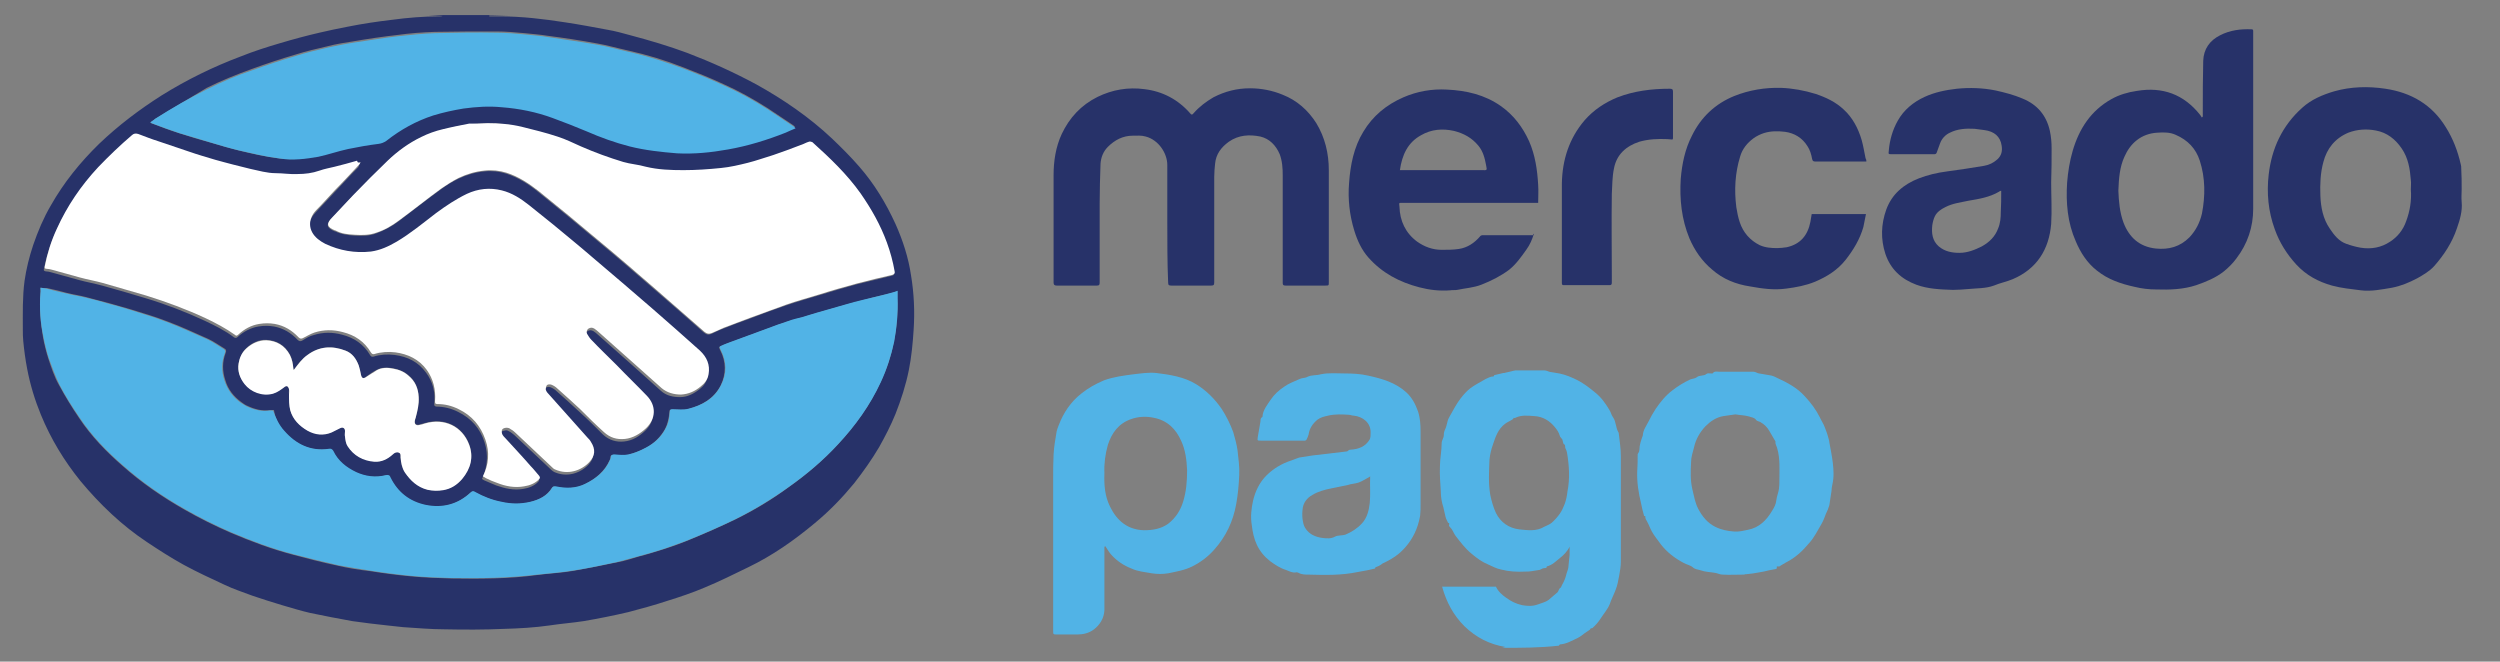 <?xml version="1.0" encoding="utf-8"?>
<!-- Generator: Adobe Illustrator 27.3.1, SVG Export Plug-In . SVG Version: 6.00 Build 0)  -->
<svg version="1.1" id="Camada_1" xmlns="http://www.w3.org/2000/svg" xmlns:xlink="http://www.w3.org/1999/xlink" x="0px" y="0px"
	 viewBox="0 0 580.4 153.6" style="enable-background:new 0 0 580.4 153.6;" xml:space="preserve">
<rect x="0" y="0" width="580.4" height="153.6" fill="#808080" stroke="none"/>
<style type="text/css">
	.st0{fill:#273269;}
	.st1{fill:#51B3E6;}
	.st2{fill:#FFFFFF;}
</style>
<g>
	<path class="st0" d="M118,3.5c-1.1,0-2.2,0.1-3.4,0.1c-0.3,0-0.6,0-1,0c0,0.1,0,0.1,0,0.2c0.8,0,1.6,0,2.4,0
		c5.1,0,10.2,0.6,15.3,1.4c3.3,0.5,6.5,1.1,9.7,1.7c1.8,0.3,3.6,0.8,5.4,1.3c4.5,1.2,8.9,2.5,13.2,4.1c5.5,2.1,10.8,4.5,16,7.3
		c6.3,3.5,12.3,7.6,17.6,12.6c2.2,2.1,4.3,4.2,6.3,6.5c3.5,4,6.2,8.5,8.4,13.3c1.7,3.8,3,7.8,3.6,11.9c0.7,4.2,0.9,8.5,0.6,12.8
		c-0.2,3.1-0.5,6.2-1.1,9.2c-0.7,3.5-1.8,6.9-3.1,10.2c-1.1,2.7-2.4,5.2-3.8,7.7c-1.7,2.9-3.7,5.7-5.8,8.4c-2.8,3.4-5.8,6.5-9.2,9.3
		c-4.8,4-9.8,7.5-15.4,10.2c-3.3,1.6-6.7,3.3-10.1,4.7c-2.8,1.2-5.8,2.2-8.7,3.1c-3,1-6,1.8-9,2.6c-3.4,0.8-6.9,1.5-10.4,2.1
		c-2.6,0.4-5.3,0.6-7.9,1c-3.5,0.5-7,0.7-10.6,0.8c-4.6,0.2-9.2,0.2-13.8,0.1c-3.2,0-6.4-0.3-9.6-0.5c-1.2-0.1-2.5-0.3-3.7-0.4
		c-2.7-0.3-5.4-0.6-8.1-1c-3.3-0.6-6.5-1.2-9.8-1.9c-2.2-0.5-4.4-1.2-6.5-1.8c-2.3-0.7-4.6-1.4-6.9-2.2c-2.1-0.8-4.3-1.5-6.4-2.5
		c-3.2-1.5-6.5-3-9.6-4.7c-2.9-1.6-5.7-3.4-8.4-5.2c-5.9-3.9-11-8.8-15.5-14.2c-3.8-4.7-6.9-9.8-9.2-15.4c-1.4-3.4-2.5-7-3.2-10.7
		c-0.4-2.1-0.7-4.3-0.9-6.4c-0.1-0.9-0.1-1.8-0.1-2.7c0-3.8-0.1-7.6,0.4-11.3c0.4-2.8,1.1-5.6,2-8.3c1.1-3.2,2.4-6.3,4.1-9.2
		c3-5.3,6.8-10,11.2-14.3c4.5-4.3,9.4-8,14.6-11.3c5.8-3.6,11.9-6.6,18.3-9c3-1.2,6.1-2.2,9.2-3.1c3-0.9,6-1.7,9-2.4
		c2.2-0.5,4.4-1,6.6-1.4C84.2,5.5,87.6,5,91,4.6c3.7-0.5,7.4-0.8,11.1-0.8c0.2,0,0.4,0,0.7-0.1c-1.1-0.1-2.2-0.1-3.3-0.2
		C105.6,3.5,111.8,3.5,118,3.5z M9.4,66.8c0,0.5,0,0.8,0,1.2c-0.3,3.5,0,7,0.6,10.4c0.3,1.6,0.7,3.2,1.2,4.8
		c0.7,2.1,1.4,4.3,2.5,6.2c1.4,2.6,3,5.2,4.7,7.7c2.8,4.2,6.3,7.8,10.1,11.1c4.4,3.9,9.2,7.2,14.3,10.1c3.5,2,7.1,3.8,10.8,5.4
		c4.7,2,9.5,3.8,14.5,5.1c3.4,0.9,6.8,1.8,10.2,2.5c2.5,0.6,5.1,1,7.7,1.3c3.1,0.5,6.2,0.9,9.4,1.2c3.1,0.3,6.2,0.4,9.3,0.5
		c6.7,0.1,13.4,0.1,20-0.8c2.9-0.4,5.8-0.5,8.6-1c3.4-0.6,6.8-1.3,10.2-2c1.6-0.3,3.2-0.8,4.8-1.3c2-0.5,3.9-1.1,5.8-1.7
		c2.2-0.7,4.4-1.5,6.5-2.4c3.4-1.4,6.8-2.9,10.1-4.5c4.3-2.1,8.5-4.6,12.4-7.5c4.1-2.9,8-6.2,11.4-9.9c4-4.3,7.4-9,9.9-14.4
		c1.4-3,2.5-6.1,3.1-9.4c0.7-3.3,1-6.7,0.8-10.1c0-0.5,0-1,0-1.7c-0.5,0.2-0.8,0.3-1.2,0.4c-2.1,0.5-4.3,1-6.4,1.6
		c-1.6,0.4-3.3,0.9-4.9,1.3c-2.1,0.6-4.2,1.2-6.3,1.8c-1.1,0.3-2.2,0.7-3.3,1c-1.1,0.3-2.1,0.6-3.2,0.9c-1.6,0.5-3.2,1.1-4.8,1.7
		c-2.9,1.1-5.8,2.1-8.7,3.2c-0.7,0.2-1.3,0.5-2,0.8c-0.7,0.3-0.6,0.3-0.3,1c1.4,2.7,1.4,5.5,0.1,8.2c-1.6,3.1-4.4,4.6-7.6,5.5
		c-1.1,0.3-2.4,0.1-3.6,0.1c-0.5,0-0.7,0-0.7,0.6c-0.1,1.3-0.4,2.7-1,3.9c-1.1,1.9-2.6,3.4-4.5,4.4c-1.3,0.7-2.7,1.2-4.1,1.6
		c-1,0.2-2.2,0.1-3.2,0c-0.5,0-0.9,0-0.9,0.7c0,0.2-0.1,0.4-0.2,0.6c-1.2,2.6-3.3,4.3-5.7,5.5c-2.2,1.1-4.6,1.1-6.9,0.6
		c-0.4-0.1-0.6,0-0.8,0.3c-1.2,1.9-3.1,2.8-5.1,3.3c-2.2,0.6-4.4,0.5-6.6,0c-2.2-0.5-4.3-1.3-6.2-2.3c-0.4-0.2-0.7-0.2-1,0.1
		c-3,2.8-6.5,3.7-10.5,2.9c-3.7-0.8-6.4-2.9-8.1-6.3c-0.3-0.6-0.6-0.7-1.1-0.6c-2.4,0.6-4.7,0.3-6.9-0.7c-2.3-1.1-4.2-2.6-5.3-4.9
		c-0.2-0.5-0.6-0.6-1.1-0.5c-4.2,0.5-7.6-1.1-10.3-4.2c-1.2-1.4-2-3-2.3-4.9c-0.1,0-0.3,0-0.4,0c-0.1,0-0.3,0-0.4,0
		c-1.9,0.3-3.7-0.2-5.4-1c-0.5-0.2-0.9-0.5-1.3-0.8c-1.8-1.3-3.2-3-3.8-5.2c-0.7-2.1-0.7-4.2,0.1-6.3c0.2-0.5,0.1-0.8-0.3-1
		c-1.2-0.7-2.4-1.6-3.7-2.2c-3.2-1.4-6.3-2.9-9.6-4.1c-2.8-1.1-5.6-1.9-8.5-2.8c-1.6-0.5-3.3-0.9-4.9-1.4c-1.8-0.5-3.6-0.9-5.3-1.4
		c-1.5-0.4-3-0.6-4.6-1c-1.5-0.4-3-0.8-4.5-1.1C10.4,66.9,10,66.9,9.4,66.8z M83.7,37.7c-0.4,0.1-0.7,0.1-1,0.2
		c-1.7,0.4-3.4,0.9-5.2,1.4c-1.2,0.3-2.3,0.5-3.5,0.9c-1.7,0.6-3.4,0.7-5.1,0.8c-1.7,0-3.4-0.2-5.1-0.2c-2,0-3.9-0.6-5.9-1
		c-1.4-0.3-2.7-0.7-4-1c-1.4-0.3-2.7-0.7-4.1-1.1c-2.1-0.6-4.1-1.2-6.1-1.9c-2.4-0.8-4.7-1.6-7.1-2.4c-1.6-0.5-3.1-1.1-4.7-1.7
		c-0.6-0.2-1-0.1-1.5,0.3c-2.8,2.3-5.4,4.8-7.8,7.4c-4,4.2-7.2,9-9.6,14.3c-1.3,2.8-2.2,5.7-2.8,8.7c-0.1,0.4,0,0.5,0.4,0.6
		c0.4,0,0.8,0.1,1.2,0.2c2.2,0.6,4.3,1.2,6.5,1.8c1.8,0.5,3.6,0.8,5.4,1.3c3.3,0.9,6.7,1.9,10,2.9c4.7,1.4,9.4,3.2,13.9,5.3
		c2.3,1.1,4.6,2.2,6.7,3.8c0.3,0.2,0.5,0.2,0.8,0c1.4-1.3,3.1-2.2,4.9-2.5c1.2-0.2,2.4-0.2,3.6,0c2.2,0.4,4,1.5,5.5,3.1
		c0.4,0.4,0.7,0.4,1.2,0.1c0.8-0.5,1.6-1,2.5-1.2c2.2-0.7,4.4-0.7,6.6-0.1c2.8,0.7,5,2.2,6.5,4.7c0.2,0.3,0.3,0.5,0.8,0.4
		c1.6-0.5,3.2-0.6,4.9-0.4c3,0.4,5.5,1.6,7.3,4.1c1.6,2.1,2.2,4.6,1.9,7.2c0,0.4,0,0.6,0.5,0.7c1.7,0,3.4,0.4,5,1.2
		c3.1,1.5,5.2,3.9,6.2,7.1c0.9,2.9,0.7,5.7-0.6,8.5c0.2,0.1,0.4,0.3,0.7,0.4c0.9,0.4,1.7,0.7,2.6,1.1c2,0.7,4.1,1.2,6.3,0.8
		c1.3-0.2,2.6-0.7,3.5-1.7c0.2-0.3,0.3-0.5,0-0.7c-0.7-0.8-1.3-1.5-2-2.3c-1.9-2.1-3.9-4.2-5.8-6.4c-0.3-0.3-0.6-0.7-0.8-1
		c-0.1-0.3-0.2-0.9,0-1.1c0.2-0.3,0.7-0.3,1.1-0.4c0.3,0,0.6,0.2,0.8,0.3c0.4,0.2,0.7,0.5,1.1,0.8c2.9,2.7,5.7,5.4,8.6,8.1
		c0.2,0.2,0.5,0.4,0.7,0.5c2.9,1.3,6,0.3,7.9-1.7c1.4-1.5,1.5-3,0.4-4.7c-0.2-0.3-0.5-0.7-0.8-1c-3-3.4-6.1-6.8-9.1-10.2
		c-0.3-0.3-0.5-0.7-0.6-1c-0.1-0.3,0.1-0.8,0.3-1c0.2-0.2,0.7-0.2,1-0.1c0.5,0.2,1,0.5,1.4,0.9c1.8,1.6,3.6,3.2,5.3,4.8
		c1.9,1.7,3.7,3.5,5.5,5.3c1.4,1.3,3.1,1.8,4.9,1.6c2-0.2,3.5-1.2,4.9-2.5c2.3-2.2,2.4-5.2,0.2-7.5c-2.3-2.4-4.6-4.8-7-7.1
		c-2-2-3.9-3.9-5.9-5.9c-0.4-0.4-0.8-0.9-1-1.4c-0.2-0.4-0.2-0.9,0.3-1.2c0.4-0.3,0.9-0.3,1.4,0c0.3,0.2,0.7,0.5,1,0.8
		c4.9,4.3,9.8,8.7,14.6,13c1.3,1.2,2.9,1.5,4.5,1.5c1.7,0,3.2-0.8,4.6-1.9c0.9-0.7,1.5-1.6,1.8-2.8c0.4-2.2-0.3-4.1-2-5.5
		c-3.7-3.3-7.4-6.5-11.1-9.8c-4.6-4-9.3-8-13.9-11.9c-3-2.5-6-5-9.1-7.6c-1.8-1.5-3.7-3.1-5.6-4.5c-1.9-1.5-4-2.8-6.3-3.4
		c-2.8-0.7-5.5-0.4-8.1,0.8c-2.6,1.2-5,2.8-7.2,4.5c-3,2.3-5.9,4.6-9.1,6.6c-1.9,1.1-3.8,2.1-6,2.3c-3.7,0.4-7.3-0.2-10.6-1.8
		c-0.6-0.3-1.2-0.7-1.7-1.1c-2.3-1.9-2.4-4.5-0.4-6.7c1.5-1.6,3-3.2,4.4-4.7c1.9-2,3.7-4,5.6-5.9C83.4,38.1,83.5,38,83.7,37.7z
		 M113.2,28.6c-1.5,0.1-3,0.1-4.4,0.3c-2.1,0.3-4.1,0.7-6.1,1.3c-1.7,0.5-3.4,1.1-5,1.8c-2.9,1.4-5.5,3.3-7.8,5.5
		c-2.7,2.6-5.4,5.3-8,8c-1.6,1.7-3.2,3.4-4.8,5.1c-1.5,1.5-1.3,2.3,0.6,3.1c0,0,0,0,0.1,0c1.4,0.7,3,0.9,4.5,1
		c1.7,0.1,3.4,0.1,5-0.5c1.9-0.7,3.6-1.6,5.2-2.8c3.3-2.5,6.5-5,9.8-7.4c1.3-1,2.7-1.8,4.1-2.5c1.9-0.9,3.9-1.5,6-1.7
		c1.8-0.2,3.5,0,5.1,0.5c2.8,0.9,5.3,2.5,7.5,4.3c4.6,3.7,9.2,7.5,13.7,11.3c4.6,3.8,9.1,7.7,13.6,11.6c3.7,3.2,7.4,6.4,11.1,9.7
		c0.6,0.5,1.1,0.6,1.8,0.3c0.9-0.4,1.8-0.9,2.7-1.2c2-0.8,4.1-1.6,6.1-2.3c2.8-1.1,5.6-2.1,8.5-3.1c2.6-0.9,5.2-1.6,7.8-2.4
		c2.9-0.9,5.7-1.7,8.6-2.5c2.7-0.7,5.5-1.3,8.2-2c0.4-0.1,0.6-0.3,0.5-0.8c-0.4-2.3-1.1-4.5-1.8-6.7c-1.5-4.1-3.6-7.9-6.1-11.4
		c-3.1-4.5-7.1-8.3-11.2-11.9c-0.2-0.2-0.6-0.2-0.8-0.1c-0.7,0.2-1.3,0.5-2,0.8c-2.1,0.8-4.2,1.6-6.3,2.3c-1.9,0.7-3.9,1.3-5.9,1.8
		c-2,0.5-4.1,1-6.2,1.2c-2.9,0.3-5.8,0.5-8.7,0.5c-2.9,0-5.9-0.1-8.8-0.8c-1.7-0.4-3.5-0.6-5.2-1.1c-3.4-0.9-6.6-2.2-9.8-3.6
		c-1.8-0.8-3.6-1.7-5.5-2.3c-2.8-0.9-5.6-1.6-8.4-2.3C118.4,28.8,115.8,28.6,113.2,28.6z M34.9,28.4c0.2,0.1,0.2,0.2,0.2,0.2
		c2.1,0.8,4.2,1.6,6.4,2.3c2.5,0.8,5.1,1.6,7.7,2.3c2,0.6,4.1,1.2,6.1,1.7c3.2,0.8,6.4,1.5,9.6,1.9c3,0.4,6,0,8.9-0.7
		c2.3-0.6,4.6-1.3,6.9-1.8c2.3-0.5,4.7-0.8,7.1-1.2c0.7-0.1,1.3-0.3,1.8-0.7c3.3-2.6,6.9-4.6,10.9-5.9c2.3-0.7,4.6-1.2,7-1.6
		c3-0.4,5.9-0.6,8.9-0.3c4,0.4,8,1.2,11.8,2.5c2.7,1,5.3,1.9,7.9,3.1c3.3,1.4,6.6,2.7,10,3.5c3.6,0.9,7.3,1.4,11,1.6
		c4,0.3,7.9-0.2,11.8-0.9c4.6-0.8,9-2.2,13.4-3.9c0.7-0.3,1.5-0.6,2.3-1c-0.2-0.2-0.3-0.3-0.4-0.4c-2-1.3-4-2.7-6-4
		c-3.3-2.1-6.7-4-10.3-5.6c-3-1.4-6-2.6-9.1-3.8c-4.3-1.7-8.6-3-13.1-4c-2.3-0.5-4.7-1.2-7-1.6c-3.8-0.7-7.7-1.3-11.6-1.8
		c-1.8-0.3-3.5-0.4-5.3-0.6c-2.2-0.2-4.4-0.4-6.5-0.4c-4.8,0-9.6,0-14.4,0.1c-2.8,0.1-5.6,0.3-8.5,0.7c-3.5,0.4-6.9,0.9-10.4,1.5
		c-1.9,0.3-3.9,0.6-5.8,1.1c-2.6,0.6-5.2,1.2-7.7,2c-3.4,1-6.7,2.1-10,3.3c-3.6,1.3-7.1,2.7-10.5,4.4C44,22.8,40,25.2,36,27.6
		C35.7,27.9,35.3,28.1,34.9,28.4z M68.2,85.9c0-0.2-0.1-0.4-0.1-0.5c-0.1-1.1-0.3-2.1-0.8-3.1c-1.2-2.2-3.1-3.3-5.5-3.4
		c-1.7-0.1-3.3,0.7-4.6,1.9c-1,0.9-1.5,2.2-1.8,3.5c-0.3,1.8,0.3,3.4,1.4,4.8c1.5,1.8,4.2,2.9,6.6,2.2c1-0.3,1.8-0.9,2.6-1.5
		c0.2-0.1,0.6-0.3,0.7-0.2c0.2,0.1,0.3,0.4,0.4,0.7c0,0.4-0.1,0.8,0,1.2c0.1,1.2,0,2.5,0.3,3.7c0.6,2.1,2.1,3.6,4,4.7
		c1.8,1,3.7,1.2,5.6,0.4c0.7-0.3,1.3-0.7,2-1c0.7-0.3,1.1,0,1.1,0.7c0,0.4-0.1,0.9,0,1.3c0.1,0.7,0.2,1.6,0.6,2.2
		c1.5,2.2,3.6,3.4,6.2,3.6c1.7,0.2,3.1-0.6,4.3-1.7c0.4-0.4,0.9-0.6,1.4-0.4c0.5,0.2,0.4,0.7,0.4,1.1c0.1,1.2,0.3,2.5,1,3.5
		c1.3,1.9,2.9,3.4,5.2,4c1.2,0.3,2.5,0.3,3.7,0.1c1.7-0.3,3.2-1.2,4.4-2.6c2-2.4,2.7-5.2,1.6-8c-1.6-4.2-5.7-6.2-10.2-4.9
		c-0.5,0.1-1,0.3-1.5,0.4c-0.7,0.1-1-0.3-0.9-1c0-0.2,0.1-0.4,0.2-0.7c0.5-1.6,0.8-3.2,0.7-4.8c-0.1-2-0.8-3.7-2.4-5
		c-1-0.9-2.2-1.3-3.5-1.6c-1.3-0.2-2.7-0.3-3.9,0.4c-0.8,0.4-1.5,0.9-2.2,1.4C84.4,88,84,87.9,83.8,87c-0.2-0.7-0.3-1.4-0.5-2.1
		c-0.6-1.6-1.5-2.9-3.1-3.5c-3.1-1.2-6.1-1-8.8,1C70.1,83.3,69.1,84.6,68.2,85.9z"/>
	<path class="st1" d="M9.4,66.8c0.6,0.1,1,0.1,1.4,0.2c1.5,0.4,3,0.8,4.5,1.1c1.5,0.4,3,0.6,4.6,1c1.8,0.4,3.6,0.9,5.3,1.4
		c1.6,0.4,3.3,0.9,4.9,1.4c2.8,0.9,5.7,1.7,8.5,2.8c3.2,1.2,6.4,2.7,9.6,4.1c1.3,0.6,2.5,1.5,3.7,2.2c0.4,0.3,0.5,0.5,0.3,1
		c-0.8,2.1-0.8,4.2-0.1,6.3c0.7,2.2,2,3.9,3.8,5.2c0.4,0.3,0.9,0.5,1.3,0.8c1.7,0.8,3.5,1.3,5.4,1c0.1,0,0.3,0,0.4,0
		c0.1,0,0.3,0,0.4,0C64,97,64.8,98.7,66,100c2.7,3.1,6.1,4.8,10.3,4.2c0.5-0.1,0.8,0,1.1,0.5c1.1,2.3,3,3.8,5.3,4.9
		c2.2,1,4.5,1.3,6.9,0.7c0.6-0.1,0.9,0,1.1,0.6c1.7,3.4,4.4,5.5,8.1,6.3c3.9,0.8,7.5-0.1,10.5-2.9c0.3-0.3,0.6-0.4,1-0.1
		c2,1.1,4,1.9,6.2,2.3c2.2,0.5,4.4,0.5,6.6,0c2.1-0.5,4-1.4,5.1-3.3c0.2-0.3,0.4-0.3,0.8-0.3c2.4,0.5,4.7,0.5,6.9-0.6
		c2.5-1.2,4.6-2.9,5.7-5.5c0.1-0.2,0.2-0.4,0.2-0.6c0-0.6,0.4-0.7,0.9-0.7c1.1,0.1,2.2,0.2,3.2,0c1.4-0.3,2.8-0.9,4.1-1.6
		c1.9-1,3.5-2.4,4.5-4.4c0.7-1.2,0.9-2.5,1-3.9c0-0.6,0.3-0.6,0.7-0.6c1.2,0,2.4,0.2,3.6-0.1c3.2-0.8,6-2.3,7.6-5.5
		c1.4-2.7,1.3-5.5-0.1-8.2c-0.3-0.7-0.4-0.7,0.3-1c0.6-0.3,1.3-0.5,2-0.8c2.9-1.1,5.8-2.1,8.7-3.2c1.6-0.6,3.2-1.2,4.8-1.7
		c1-0.4,2.1-0.6,3.2-0.9c1.1-0.3,2.2-0.7,3.3-1c2.1-0.6,4.2-1.2,6.3-1.8c1.6-0.5,3.2-0.9,4.9-1.3c2.1-0.5,4.3-1,6.4-1.6
		c0.4-0.1,0.7-0.2,1.2-0.4c0,0.6,0,1.1,0,1.7c0.1,3.4-0.2,6.8-0.8,10.1c-0.7,3.2-1.7,6.4-3.1,9.4c-2.5,5.4-5.9,10.1-9.9,14.4
		c-3.4,3.7-7.3,7-11.4,9.9c-3.9,2.8-8,5.3-12.4,7.5c-3.3,1.6-6.7,3.1-10.1,4.5c-2.1,0.9-4.3,1.6-6.5,2.4c-1.9,0.6-3.9,1.2-5.8,1.7
		c-1.6,0.4-3.2,0.9-4.8,1.3c-3.4,0.7-6.8,1.5-10.2,2c-2.8,0.5-5.7,0.7-8.6,1c-6.7,0.8-13.3,0.9-20,0.8c-3.1-0.1-6.2-0.2-9.3-0.5
		c-3.1-0.3-6.3-0.7-9.4-1.2c-2.6-0.4-5.1-0.8-7.7-1.3c-3.4-0.8-6.8-1.6-10.2-2.5c-5-1.3-9.8-3.1-14.5-5.1c-3.7-1.6-7.3-3.4-10.8-5.4
		c-5.1-2.9-9.9-6.2-14.3-10.1c-3.8-3.3-7.3-6.9-10.1-11.1c-1.7-2.5-3.3-5-4.7-7.7c-1-2-1.7-4.1-2.5-6.2c-0.5-1.6-0.9-3.2-1.2-4.8
		C9.4,75,9.1,71.5,9.4,68C9.5,67.6,9.4,67.3,9.4,66.8z"/>
	<path class="st2" d="M83.7,37.7c-0.2,0.3-0.2,0.4-0.3,0.5c-1.9,2-3.7,4-5.6,5.9c-1.5,1.6-2.9,3.2-4.4,4.7c-2,2.1-1.9,4.8,0.4,6.7
		c0.5,0.4,1.1,0.8,1.7,1.1c3.4,1.6,6.9,2.2,10.6,1.8c2.2-0.3,4.1-1.2,6-2.3c3.2-1.9,6.1-4.3,9.1-6.6c2.3-1.7,4.7-3.3,7.2-4.5
		c2.6-1.2,5.3-1.5,8.1-0.8c2.4,0.6,4.4,1.9,6.3,3.4c1.9,1.5,3.7,3,5.6,4.5c3,2.5,6.1,5,9.1,7.6c4.7,4,9.3,7.9,13.9,11.9
		c3.7,3.2,7.4,6.5,11.1,9.8c1.6,1.5,2.4,3.3,2,5.5c-0.2,1.2-0.9,2.1-1.8,2.8c-1.3,1.1-2.8,1.8-4.6,1.9c-1.6,0-3.2-0.4-4.5-1.5
		c-4.9-4.4-9.8-8.7-14.6-13c-0.3-0.3-0.6-0.5-1-0.8c-0.5-0.3-0.9-0.3-1.4,0c-0.4,0.3-0.5,0.8-0.3,1.2c0.3,0.5,0.6,1,1,1.4
		c1.9,2,3.9,3.9,5.9,5.9c2.3,2.4,4.7,4.7,7,7.1c2.2,2.3,2.1,5.3-0.2,7.5c-1.4,1.3-3,2.3-4.9,2.5c-1.9,0.2-3.5-0.3-4.9-1.6
		c-1.9-1.7-3.7-3.5-5.5-5.3c-1.7-1.6-3.5-3.2-5.3-4.8c-0.4-0.4-0.9-0.7-1.4-0.9c-0.3-0.1-0.8-0.1-1,0.1c-0.2,0.2-0.3,0.7-0.3,1
		c0.1,0.4,0.3,0.7,0.6,1c3,3.4,6.1,6.8,9.1,10.2c0.3,0.3,0.6,0.6,0.8,1c1.1,1.7,1,3.2-0.4,4.7c-1.9,2-5,3-7.9,1.7
		c-0.3-0.1-0.5-0.3-0.7-0.5c-2.9-2.7-5.7-5.4-8.6-8.1c-0.3-0.3-0.7-0.6-1.1-0.8c-0.2-0.2-0.6-0.3-0.8-0.3c-0.4,0-0.9,0.1-1.1,0.4
		c-0.2,0.3-0.1,0.8,0,1.1c0.2,0.4,0.5,0.7,0.8,1c1.9,2.1,3.9,4.2,5.8,6.4c0.7,0.7,1.3,1.5,2,2.3c0.2,0.3,0.2,0.5,0,0.7
		c-0.9,1-2.2,1.5-3.5,1.7c-2.2,0.4-4.3,0-6.3-0.8c-0.9-0.3-1.8-0.7-2.6-1.1c-0.2-0.1-0.4-0.3-0.7-0.4c1.4-2.8,1.6-5.6,0.6-8.5
		c-1.1-3.2-3.1-5.6-6.2-7.1c-1.6-0.8-3.2-1.2-5-1.2c-0.5,0-0.5-0.3-0.5-0.7c0.2-2.6-0.4-5.1-1.9-7.2c-1.8-2.5-4.4-3.7-7.3-4.1
		c-1.6-0.2-3.3-0.1-4.9,0.4c-0.4,0.1-0.6-0.1-0.8-0.4c-1.5-2.5-3.7-4-6.5-4.7c-2.2-0.6-4.4-0.6-6.6,0.1c-0.9,0.3-1.7,0.8-2.5,1.2
		c-0.5,0.3-0.8,0.3-1.2-0.1c-1.5-1.6-3.3-2.7-5.5-3.1c-1.2-0.2-2.4-0.2-3.6,0c-1.9,0.3-3.5,1.2-4.9,2.5c-0.3,0.3-0.5,0.3-0.8,0
		c-2.1-1.5-4.4-2.7-6.7-3.8c-4.5-2.1-9.1-3.8-13.9-5.3c-3.3-1-6.7-1.9-10-2.9c-1.8-0.5-3.6-0.8-5.4-1.3c-2.2-0.6-4.3-1.2-6.5-1.8
		c-0.4-0.1-0.8-0.2-1.2-0.2c-0.4,0-0.5-0.2-0.4-0.6c0.6-3,1.5-5.9,2.8-8.7c2.4-5.3,5.6-10,9.6-14.3c2.5-2.6,5.1-5.1,7.8-7.4
		c0.4-0.4,0.9-0.5,1.5-0.3c1.6,0.6,3.1,1.2,4.7,1.7c2.4,0.8,4.7,1.6,7.1,2.4c2,0.7,4.1,1.3,6.1,1.9c1.3,0.4,2.7,0.7,4.1,1.1
		c1.3,0.3,2.7,0.7,4,1c1.9,0.4,3.9,1,5.9,1c1.7,0,3.4,0.3,5.1,0.2c1.7,0,3.4-0.2,5.1-0.8c1.1-0.4,2.3-0.6,3.5-0.9
		c1.7-0.4,3.4-0.9,5.2-1.4C83,37.8,83.2,37.8,83.7,37.7z"/>
	<path class="st2" d="M113.2,28.6c2.6,0,5.2,0.2,7.8,0.8c2.8,0.7,5.7,1.4,8.4,2.3c1.9,0.6,3.7,1.5,5.5,2.3c3.2,1.4,6.5,2.6,9.8,3.6
		c1.7,0.5,3.5,0.6,5.2,1.1c2.9,0.7,5.8,0.8,8.8,0.8c2.9,0,5.8-0.2,8.7-0.5c2.1-0.2,4.2-0.7,6.2-1.2c2-0.5,3.9-1.2,5.9-1.8
		c2.1-0.7,4.2-1.5,6.3-2.3c0.7-0.2,1.3-0.6,2-0.8c0.2-0.1,0.6,0,0.8,0.1c4.1,3.7,8,7.4,11.2,11.9c2.5,3.6,4.6,7.3,6.1,11.4
		c0.8,2.2,1.4,4.4,1.8,6.7c0.1,0.5-0.1,0.6-0.5,0.8c-2.7,0.6-5.5,1.3-8.2,2c-2.9,0.8-5.8,1.6-8.6,2.5c-2.6,0.8-5.2,1.5-7.8,2.4
		c-2.8,1-5.7,2.1-8.5,3.1c-2,0.8-4.1,1.5-6.1,2.3c-0.9,0.4-1.8,0.8-2.7,1.2c-0.7,0.3-1.2,0.2-1.8-0.3c-3.7-3.2-7.4-6.5-11.1-9.7
		c-4.5-3.9-9-7.8-13.6-11.6c-4.5-3.8-9.1-7.6-13.7-11.3c-2.3-1.8-4.7-3.4-7.5-4.3c-1.6-0.5-3.4-0.7-5.1-0.5c-2.1,0.2-4.1,0.8-6,1.7
		c-1.4,0.7-2.8,1.6-4.1,2.5c-3.3,2.4-6.5,5-9.8,7.4c-1.6,1.2-3.3,2.2-5.2,2.8c-1.6,0.6-3.3,0.6-5,0.5c-1.6-0.1-3.1-0.2-4.5-1
		c0,0,0,0-0.1,0c-2-0.8-2.1-1.6-0.6-3.1c1.6-1.7,3.2-3.4,4.8-5.1c2.6-2.7,5.3-5.4,8-8c2.3-2.2,4.9-4.1,7.8-5.5
		c1.6-0.8,3.3-1.4,5-1.8c2-0.5,4.1-0.9,6.1-1.3C110.2,28.7,111.7,28.7,113.2,28.6z"/>
	<path class="st1" d="M34.9,28.4c0.4-0.3,0.8-0.5,1.1-0.8c3.9-2.5,7.9-4.8,12.1-6.9c3.4-1.7,6.9-3.2,10.5-4.4
		c3.3-1.2,6.6-2.3,10-3.3c2.5-0.8,5.1-1.4,7.7-2c1.9-0.4,3.8-0.8,5.8-1.1c3.4-0.5,6.9-1.1,10.4-1.5c2.8-0.3,5.6-0.6,8.5-0.7
		c4.8-0.1,9.6-0.2,14.4-0.1c2.2,0,4.4,0.2,6.5,0.4c1.8,0.2,3.6,0.3,5.3,0.6c3.9,0.6,7.7,1.1,11.6,1.8c2.4,0.4,4.7,1.1,7,1.6
		c4.5,1,8.8,2.4,13.1,4c3.1,1.2,6.1,2.4,9.1,3.8c3.6,1.6,7,3.5,10.3,5.6c2,1.3,4,2.7,6,4c0.1,0.1,0.2,0.2,0.4,0.4
		c-0.8,0.3-1.6,0.7-2.3,1c-4.3,1.7-8.8,3.1-13.4,3.9c-3.9,0.7-7.8,1.1-11.8,0.9c-3.7-0.3-7.4-0.7-11-1.6c-3.5-0.9-6.8-2.1-10-3.5
		c-2.6-1.1-5.2-2.1-7.9-3.1c-3.8-1.4-7.8-2.2-11.8-2.5c-3-0.3-5.9-0.1-8.9,0.3c-2.4,0.4-4.7,0.9-7,1.6c-4,1.3-7.6,3.3-10.9,5.9
		c-0.6,0.4-1.1,0.6-1.8,0.7c-2.4,0.3-4.7,0.7-7.1,1.2c-2.3,0.5-4.6,1.3-6.9,1.8C71,36.9,68,37.3,65,36.8c-3.3-0.4-6.5-1.2-9.6-1.9
		c-2.1-0.5-4.1-1.1-6.1-1.7c-2.6-0.8-5.1-1.5-7.7-2.3c-2.1-0.7-4.3-1.5-6.4-2.3C35.1,28.6,35.1,28.5,34.9,28.4z"/>
	<path class="st2" d="M68.2,85.9c1-1.3,1.9-2.6,3.2-3.5c2.7-2,5.7-2.2,8.8-1c1.6,0.6,2.5,1.9,3.1,3.5c0.2,0.7,0.4,1.4,0.5,2.1
		c0.2,0.9,0.6,1,1.4,0.4c0.7-0.5,1.5-0.9,2.2-1.4c1.2-0.7,2.6-0.7,3.9-0.4c1.3,0.2,2.5,0.7,3.5,1.6c1.6,1.3,2.3,3,2.4,5
		c0.1,1.7-0.3,3.2-0.7,4.8c-0.1,0.2-0.1,0.4-0.2,0.7c-0.1,0.7,0.2,1.1,0.9,1c0.5-0.1,1-0.2,1.5-0.4c4.5-1.3,8.6,0.7,10.2,4.9
		c1.1,2.9,0.4,5.6-1.6,8c-1.2,1.4-2.6,2.3-4.4,2.6c-1.2,0.2-2.4,0.2-3.7-0.1c-2.3-0.6-3.9-2.1-5.2-4c-0.7-1.1-0.9-2.3-1-3.5
		c0-0.4,0.1-0.9-0.4-1.1c-0.5-0.2-1,0-1.4,0.4c-1.2,1.1-2.6,1.8-4.3,1.7c-2.6-0.2-4.8-1.4-6.2-3.6c-0.4-0.6-0.5-1.4-0.6-2.2
		c-0.1-0.4,0-0.9,0-1.3c0-0.7-0.5-1-1.1-0.7c-0.7,0.3-1.3,0.7-2,1c-1.9,0.8-3.8,0.6-5.6-0.4c-1.9-1.1-3.4-2.6-4-4.7
		c-0.3-1.1-0.3-2.4-0.3-3.7c0-0.4,0.1-0.8,0-1.2c0-0.2-0.2-0.6-0.4-0.7c-0.2-0.1-0.5,0-0.7,0.2c-0.8,0.6-1.6,1.2-2.6,1.5
		c-2.5,0.7-5.2-0.4-6.6-2.2c-1.1-1.4-1.7-3-1.4-4.8c0.2-1.3,0.7-2.5,1.8-3.5c1.3-1.2,2.9-1.9,4.6-1.9c2.4,0.1,4.3,1.2,5.5,3.4
		c0.5,1,0.7,2,0.8,3.1C68.1,85.6,68.1,85.7,68.2,85.9z"/>
</g>
<g>
	<g>
		<path class="st0" d="M271,51.7c0-4.5,0-9,0-13.4c0-2.7-2-5.8-5-6.6c-1-0.3-2-0.2-3-0.2c-2.3,0-4.2,1-5.8,2.6
			c-1.1,1.1-1.6,2.5-1.7,3.9c-0.1,3.1-0.2,6.1-0.2,9.2c0,6.1,0,12.3,0,18.4c0,0.5-0.1,0.7-0.6,0.7c-3.1,0-6.3,0-9.4,0
			c-0.5,0-0.7-0.2-0.7-0.7c0-8.3,0-16.6,0-24.9c0-3.3,0.5-6.6,1.9-9.6c1.8-3.8,4.5-6.7,8.3-8.6c3.5-1.7,7.1-2.3,10.9-1.8
			c4.2,0.5,7.8,2.4,10.6,5.6c0.3,0.4,0.5,0.4,0.8,0c1.3-1.5,2.9-2.7,4.6-3.7c2.7-1.4,5.5-2.1,8.5-2.1c2.6,0,5.2,0.5,7.6,1.5
			c3.3,1.3,5.9,3.6,7.8,6.6c2,3.3,2.9,7,2.9,10.9c0,8.7,0,17.3,0,26c0,0.8,0,0.8-0.8,0.8c-3.1,0-6.2,0-9.3,0c-0.5,0-0.6-0.2-0.6-0.6
			c0-8.3,0-16.7,0-25c0-1.6-0.1-3.3-0.7-4.9c-0.9-2.1-2.4-3.6-4.5-4.1c-2.5-0.5-5-0.4-7.3,1.2c-1.8,1.3-3,2.9-3.2,5.1
			c-0.1,1-0.2,2-0.2,3.1c0,8.2,0,16.3,0,24.5c0,0.6-0.2,0.7-0.7,0.7c-3.1,0-6.2,0-9.3,0c-0.5,0-0.7-0.1-0.7-0.7
			C271,60.9,271,56.3,271,51.7C271,51.7,271,51.7,271,51.7z"/>
		<path class="st0" d="M511.4,27.1c0-0.4,0-0.9,0-1.3c0-3.9,0-7.8,0.1-11.7c0.1-2.7,1.5-4.7,3.9-5.9c2.3-1.2,4.8-1.5,7.3-1.4
			c0.3,0,0.4,0.1,0.4,0.4c0,0.7,0,1.3,0,2c0,13.1,0,26.2,0,39.3c0,4.2-1.3,8.1-3.9,11.5c-0.8,1.1-1.8,2.1-2.9,3
			c-1.9,1.5-4.1,2.4-6.4,3.2c-3,1-6.2,1.1-9.3,1c-1.7,0-3.4-0.2-5-0.6c-3.2-0.7-6.2-1.7-8.8-3.8c-2.3-1.8-3.8-4.2-4.9-6.8
			c-1.9-4.3-2.3-8.9-2-13.6c0.2-2.5,0.6-5,1.3-7.4c1.5-5.1,4.2-9.3,9-12c1.8-1,3.8-1.6,5.9-1.9c6-1,10.9,0.8,14.7,5.6
			c0.1,0.2,0.3,0.4,0.4,0.6C511.3,27.1,511.3,27.1,511.4,27.1z M491.8,44.3c0.1,2.4,0.3,5,1.2,7.4c1.3,3.4,3.7,5.6,7.5,6
			c3,0.3,5.6-0.4,7.8-2.6c1.5-1.6,2.4-3.4,2.9-5.5c0.8-4.1,0.8-8.3-0.5-12.3c-0.9-2.8-2.8-4.8-5.6-6c-1.3-0.6-2.7-0.6-4.2-0.5
			c-3.9,0.2-6.4,2.6-7.7,5.6C492.1,38.8,491.9,41.5,491.8,44.3z"/>
		<path class="st0" d="M356.1,54.3c-0.4,1.3-0.9,2.5-1.7,3.6c-1.2,1.7-2.4,3.4-4,4.7c-2,1.5-4.2,2.6-6.5,3.5
			c-1.8,0.7-3.7,0.8-5.6,1.2c-0.5,0.1-1.1,0-1.6,0.1c-2.5,0.2-4.9-0.1-7.2-0.7c-4.6-1.2-8.6-3.3-11.8-6.9c-1.6-1.8-2.6-4-3.3-6.3
			c-1.1-3.6-1.5-7.3-1.2-11c0.3-4.2,1.1-8.3,3.3-11.9c2.2-3.7,5.4-6.3,9.3-8c3.2-1.4,6.7-2,10.1-1.8c4.5,0.2,8.8,1.2,12.5,3.8
			c3,2.1,5.1,4.9,6.6,8.2c1.4,3.2,1.9,6.6,2.1,10.1c0.1,1.4,0,2.8,0,4.2c-0.2,0-0.5,0-0.7,0c-10.2,0-20.5,0-30.7,0
			c-1,0-0.9-0.1-0.8,0.9c0.1,3.3,1.4,6.1,4.1,8.1c1.7,1.2,3.6,1.9,5.7,1.9c1.3,0,2.7,0,4-0.2c2-0.3,3.6-1.4,4.9-2.9
			c0.1-0.2,0.4-0.3,0.7-0.3c3.9,0,7.7,0,11.6,0C355.9,54.3,356,54.3,356.1,54.3z M325,39.5c0.2,0,0.5,0,0.7,0c6.1,0,12.2,0,18.3,0
			c1.2,0,1.3,0.2,1-1.2c-0.3-1.6-0.7-3.2-1.8-4.5c-1.5-1.8-3.3-2.8-5.6-3.4c-2.7-0.6-5.3-0.4-7.7,1C326.8,33.1,325.5,36,325,39.5z"
			/>
		<path class="st0" d="M571.5,43.9c0,1-0.1,2,0,3c0.2,2.1-0.4,4.1-1.1,6.1c-1.1,3.3-3,6.2-5.3,8.8c-1.1,1.2-2.5,2-3.9,2.8
			c-1.9,1-3.8,1.8-5.9,2.2c-2.4,0.4-4.8,0.9-7.2,0.6c-2.3-0.3-4.5-0.5-6.7-1.1c-3.2-0.9-6-2.4-8.3-4.9c-2.2-2.4-3.9-5.1-5-8.2
			c-1.5-4.1-1.9-8.4-1.4-12.7c0.7-6,3.1-11.3,7.8-15.5c2.1-1.9,4.7-3,7.4-3.8c3.9-1.1,7.9-1.2,11.9-0.6c6,0.9,10.8,3.7,14,8.9
			c1.7,2.7,2.8,5.6,3.5,8.7c0.1,0.3,0.1,0.6,0.1,0.9C571.5,40.7,571.5,42.3,571.5,43.9z M559.7,44c0-0.8,0.1-1.5,0-2.2
			c-0.2-2.6-0.6-5.1-2.1-7.3c-1.5-2.2-3.4-3.7-6-4.2c-2.1-0.4-4.3-0.3-6.4,0.5c-3.1,1.3-5,3.7-5.8,6.8c-0.7,2.5-0.8,5.2-0.7,7.8
			c0.1,2.7,0.6,5.4,2.2,7.7c1,1.5,2.1,2.9,3.8,3.5c1.1,0.4,2.2,0.7,3.3,0.9c2.5,0.4,4.8,0,6.9-1.4c1.7-1.1,3-2.7,3.7-4.7
			C559.5,49,559.9,46.5,559.7,44z"/>
		<path class="st0" d="M476.2,42.3c0,3.2,0.2,6.5,0,9.7c-0.5,5.9-3.3,10.4-8.9,12.8c-1.4,0.6-3,0.9-4.4,1.5
			c-1.9,0.7-3.9,0.6-5.9,0.8c-1.2,0.1-2.4,0.2-3.6,0.2c-2.9-0.1-5.8-0.2-8.5-1.2c-3.5-1.3-6-3.6-7.2-7.2c-1.1-3.4-1-6.8,0.2-10.2
			c1.3-3.6,4-5.9,7.6-7.3c2.1-0.8,4.2-1.3,6.5-1.6c2.9-0.4,5.7-0.8,8.6-1.3c1.2-0.2,2.2-0.7,3.1-1.5c1-0.9,1.2-2,1-3.2
			c-0.3-2.1-1.7-3.3-4-3.6c-0.8-0.1-1.5-0.2-2.3-0.3c-2-0.1-3.9,0-5.7,0.9c-1.1,0.5-1.9,1.4-2.3,2.5c-0.3,0.7-0.5,1.5-0.8,2.2
			c-0.1,0.2-0.3,0.3-0.5,0.3c-1.7,0-3.3,0-5,0c-1.6,0-3.3,0-4.9,0c-0.8,0-0.8,0-0.7-0.8c0.2-2.5,0.9-4.9,2.1-7
			c1.4-2.5,3.6-4.3,6.2-5.5c2.4-1.1,4.9-1.6,7.5-1.9c3-0.3,6-0.2,9,0.4c2.2,0.5,4.2,1,6.3,1.9c3.4,1.4,5.5,3.9,6.3,7.5
			c0.3,1.4,0.4,2.7,0.4,4.1C476.3,37.1,476.3,39.7,476.2,42.3C476.3,42.3,476.3,42.3,476.2,42.3z M464.6,44.3c0,0-0.1,0-0.1,0
			c-0.1,0-0.3,0.1-0.4,0.2c-2.2,1.3-4.7,1.7-7.1,2.1c-1.8,0.4-3.7,0.6-5.4,1.5c-1,0.5-1.9,1.1-2.4,2.1c-0.3,0.6-0.5,1.4-0.6,2.1
			c-0.2,1.8,0,3.6,1.5,4.9c1.4,1.2,3.1,1.5,4.8,1.5c1.9,0,3.6-0.7,5.2-1.5c1.8-1,3.1-2.3,3.8-4.2c0.5-1.2,0.6-2.5,0.6-3.7
			C464.6,47.7,464.6,46,464.6,44.3z"/>
		<path class="st0" d="M433.3,37.5c-0.3,0-0.6,0-0.9,0c-3.6,0-7.2,0-10.9,0c-0.5,0-0.7-0.1-0.8-0.6c-0.2-1.1-0.5-2.1-1.1-3
			c-1.2-1.9-3-3-5.2-3.3c-1.7-0.2-3.3-0.2-4.9,0.3c-0.9,0.3-1.7,0.7-2.4,1.2c-1.5,1.1-2.6,2.5-3.1,4.2c-1.2,3.9-1.4,7.8-0.9,11.8
			c0.2,1.2,0.4,2.3,0.8,3.5c0.8,2.4,2.4,4.2,4.6,5.3c1.3,0.6,2.7,0.7,4.1,0.7c0.7,0,1.5-0.1,2.2-0.2c3.2-0.7,4.9-2.8,5.5-5.9
			c0.1-0.6,0.2-1.1,0.3-1.8c4.2,0,8.3,0,12.6,0c-0.2,1-0.4,2.1-0.6,3c-0.8,2.8-2.3,5.3-4.1,7.6c-1.9,2.4-4.3,3.9-7.1,5.1
			c-2.2,0.9-4.4,1.3-6.7,1.6c-2.9,0.4-5.6,0-8.4-0.5c-3.3-0.5-6.3-1.7-8.8-3.9c-2.4-2-4.1-4.5-5.3-7.3c-1.8-4.4-2.3-9-2-13.8
			c0.3-3.5,1-6.9,2.6-10c2.1-4.3,5.4-7.4,9.8-9.2c3.5-1.4,7.2-2,10.9-1.9c2.7,0.1,5.4,0.6,8,1.4c2.4,0.8,4.7,1.9,6.5,3.6
			c2.1,1.9,3.4,4.4,4.2,7.1c0.4,1.4,0.6,2.8,0.9,4.2C433.3,37.1,433.3,37.2,433.3,37.5z"/>
		<path class="st0" d="M388.3,32.4c-0.4,0-0.8-0.1-1.2-0.1c-2.2-0.1-4.4,0-6.5,0.6c-3.1,1-5.3,3-5.9,6.2c-0.4,1.9-0.4,4-0.5,5.9
			c-0.1,6.4,0,12.8,0,19.2c0,0.5,0,0.9,0,1.4c0,0.4-0.1,0.6-0.5,0.6c-3.5,0-7.1,0-10.6,0c-0.4,0-0.5-0.1-0.5-0.5
			c0-7.7,0-15.4,0-23.1c0.1-5.5,1.7-10.5,5.3-14.7c2.1-2.4,4.7-4.1,7.6-5.3c3.9-1.5,8-2,12.1-2c0.6,0,0.8,0.1,0.8,0.7
			c0,3.6,0,7.2,0,10.9C388.3,32.2,388.3,32.3,388.3,32.4z"/>
	</g>
</g>
<g>
	<g>
		<path class="st1" d="M348.7,150.4c0.3-0.1,0.5-0.1,0.8-0.2c-3.7-0.6-6.8-2.2-9.5-4.8c-2.6-2.6-4.2-5.6-5.2-9.2c4.3,0,8.4,0,12.5,0
			c0.5,1.1,1.4,1.9,2.4,2.6c1.1,0.8,2.3,1.4,3.7,1.7c1.2,0.2,2.4,0.3,3.7-0.2c0.8-0.3,1.7-0.5,2.4-1c0.7-0.6,1.4-1.2,2.1-1.8
			c0.2-0.2,0.3-0.7,0.5-0.9c0.4-0.2,0.4-0.6,0.6-0.9c0.4-0.7,0.7-1.4,0.9-2.2c0.1-0.5,0.4-1.1,0.5-1.7c0.1-1,0.2-2,0.3-3
			c0-0.6,0-1.3,0-1.9c-0.5,1.1-1.4,2-2.3,2.7c-0.9,0.7-1.7,1.6-3,1.9c0,0.3-0.1,0.4-0.6,0.4c-0.3,0-0.6,0.2-0.8,0.3
			c-0.1,0-0.2,0.1-0.2,0.1c-0.6,0.1-1.3,0.2-1.9,0.3c-0.5,0.1-1,0.1-1.5,0.1c-1.9,0.1-3.8,0-5.7-0.5c-1-0.2-1.9-0.7-2.8-1.1
			c-1.5-0.6-2.7-1.5-3.9-2.5c-1.5-1.2-2.6-2.7-3.7-4.1c-0.4-0.5-0.6-1.1-1-1.7c-0.2-0.2-0.4-0.5-0.6-0.7c0.1-0.7,0.1-0.7-0.2-0.7
			c-0.2-0.5-0.5-0.9-0.6-1.4c-0.2-0.7-0.3-1.5-0.5-2.2c-0.4-1.2-0.6-2.5-0.6-3.7c-0.1-1.9-0.3-3.9-0.2-5.8c0-1.8,0.4-3.6,0.4-5.4
			c0-0.7,0.5-1.2,0.5-1.9c0-0.5,0.1-0.9,0.3-1.3c0.3-0.6,0.4-1.3,0.6-2c0.1-0.4,0.3-0.7,0.5-1.1c0.8-1.4,1.5-2.8,2.5-4.1
			c0.7-0.9,1.4-1.7,2.3-2.4c1.1-0.8,2.3-1.4,3.5-2.1c0.6-0.3,1.2-0.6,1.8-0.6c0.1,0,0.2-0.2,0.2-0.3c0.7-0.2,1.4-0.3,2.1-0.5
			c0.2,0,0.4,0,0.6-0.1c0.6-0.1,1.2-0.3,1.7-0.4c0.2,0,0.3-0.1,0.5-0.1c2.3,0,4.5,0,6.8,0c0.3,0,0.5,0.1,0.8,0.2
			c0.3,0.1,0.5,0.2,0.8,0.2c0.6,0.1,1.2,0.2,1.8,0.3c1.5,0.3,2.9,0.9,4.3,1.6c1.5,0.8,2.8,1.8,4,2.8c1.4,1.1,2.4,2.5,3.3,4
			c0.4,0.6,0.5,1.3,0.9,1.8c0.7,1,0.6,2.4,1.2,3.4c0,0.1,0.1,0.1,0.1,0.2c0.2,1.8,0.5,3.6,0.5,5.4c0,8.2,0,16.4,0,24.5
			c0,1.1-0.2,2.2-0.4,3.3c-0.2,1.1-0.4,2.2-0.8,3.2c-0.4,1.1-1,2.2-1.4,3.4c-0.5,1.2-1.4,2.2-2.1,3.3c-0.5,0.8-1.2,1.6-1.9,2.2
			c-0.1,0.1-0.3,0-0.4,0.1c-0.1,0.1-0.2,0.3-0.2,0.3c-0.4,0.3-0.8,0.5-1.2,0.8c-0.5,0.4-1,0.8-1.6,1.1c-1.3,0.6-2.6,1.4-4.1,1.5
			c-0.1,0-0.2,0.2-0.3,0.3C357.4,150.4,353.1,150.4,348.7,150.4z M351.1,97.4C351,97.4,351,97.4,351.1,97.4c-0.6,0.4-1.2,0.6-1.7,1
			c-1.6,1.2-2.2,3-2.8,4.8c-0.4,1.1-0.7,2.4-0.8,3.5c-0.1,2.8-0.3,5.5,0.2,8.3c0.3,1.4,0.7,2.8,1.3,4.1c1.1,2.2,3,3.5,5.4,3.8
			c2,0.2,4,0.5,5.8-0.6c0.6-0.3,1.2-0.5,1.7-0.9c0.7-0.6,1.4-1.4,1.9-2.1c0.5-0.7,0.9-1.6,1.2-2.4c0.3-0.9,0.5-1.8,0.6-2.8
			c0.6-3,0.4-6-0.1-9c0-0.1-0.1-0.2-0.1-0.4c-0.1-0.2-0.2-0.5-0.3-0.7c-0.1-0.3,0.1-0.8-0.4-0.9c0,0,0-0.2-0.1-0.3
			c-0.1-0.3-0.1-0.6-0.2-0.8c-0.2-0.3-0.6-0.6-0.6-0.9c-0.2-0.7-0.6-1.3-1.1-1.9c-1.2-1.5-2.8-2.5-4.8-2.6c-1.5-0.1-3-0.3-4.4,0.4
			c-0.1,0.1-0.3,0-0.4,0C351.4,97.2,351.2,97.3,351.1,97.4z"/>
		<path class="st1" d="M256.4,127c0,4.4,0,8.8,0,13.2c0,0.5,0,1,0,1.5c-0.1,1.8-1,3.3-2.4,4.4c-1.2,0.9-2.5,1.2-3.9,1.2
			c-1.6,0-3.1,0-4.7,0c-0.9,0-0.9,0-0.9-0.9c0-11.7,0-23.4,0-35.1c0-1.9,0-3.9,0.1-5.8c0.1-1.8,0.4-3.5,0.7-5.3
			c0.1-0.5,0.3-1,0.5-1.5c1.1-2.9,2.8-5.4,5.2-7.3c1.6-1.3,3.4-2.3,5.3-3.1c2.2-0.8,4.5-1.1,6.8-1.4c1.8-0.2,3.6-0.5,5.4-0.3
			c3.2,0.4,6.4,0.9,9.2,2.6c2.4,1.5,4.3,3.4,5.9,5.7c1.1,1.7,2,3.5,2.7,5.4c0.4,1.4,0.8,2.8,1,4.2c0.2,1.9,0.5,3.9,0.4,5.8
			c-0.1,2.3-0.3,4.5-0.7,6.7c-0.7,4-2.4,7.6-5.1,10.6c-1.4,1.6-3.1,2.9-5.1,3.9c-1.8,0.9-3.7,1.2-5.6,1.6c-1.3,0.2-2.5,0.2-3.8,0
			c-1.6-0.3-3.2-0.4-4.7-1.1c-1.8-0.7-3.3-1.7-4.6-3.1c-0.5-0.5-0.9-1.2-1.3-1.8c-0.1-0.1-0.1-0.2-0.2-0.3
			C256.5,126.9,256.4,126.9,256.4,127z M256.4,109.8c-0.1,2.8,0.1,5.4,1.3,7.8c1.6,3.3,4.1,5.4,7.9,5.5c2,0,3.9-0.3,5.6-1.5
			c1.8-1.4,2.9-3.2,3.5-5.2c0.7-2.3,0.9-4.7,0.9-7.2c-0.1-2.4-0.4-4.8-1.4-6.9c-1.2-2.7-3.2-4.7-6.3-5.3c-1.8-0.4-3.6-0.3-5.3,0.3
			c-2.9,1-4.5,3.2-5.4,6C256.6,105.4,256.3,107.7,256.4,109.8z"/>
		<path class="st1" d="M412.5,131.5c0,0.2,0,0.3,0,0.5c-0.1,0-0.1,0-0.2,0.1c-0.5,0.1-1.1,0.2-1.6,0.3c-0.8,0.2-1.6,0.4-2.4,0.5
			c-0.9,0.2-1.9,0.3-2.8,0.4c-0.2,0-0.4,0-0.6,0.1c-1.7,0-3.3,0.1-5,0c-0.6,0-1.1-0.3-1.7-0.4c-1.1-0.2-2.3-0.2-3.4-0.6
			c-0.6-0.2-1.3-0.2-1.8-0.7c-0.6-0.5-1.4-0.6-2.1-1c-2.1-1.1-3.9-2.5-5.3-4.3c-0.7-1-1.5-1.9-2.1-3c-0.4-0.7-0.7-1.6-1.1-2.3
			c-0.2-0.4-0.5-0.7-0.4-1.2c0-0.1-0.3-0.1-0.3-0.1c-0.3-1-0.5-1.9-0.7-2.9c-0.6-2.5-1-4.9-0.9-7.5c0.1-1.3,0.1-2.6,0.1-3.9
			c0-0.1,0.1-0.3,0.2-0.4c0.1-0.2,0.2-0.4,0.2-0.6c0-1.2,0.4-2.3,0.8-3.4c0,0,0-0.1,0-0.1c0.1-1.2,0.8-2.1,1.3-3.1
			c0.5-1,1.1-2.1,1.7-3c1.1-1.6,2.3-3.1,3.9-4.3c1.3-1,2.6-1.8,4.1-2.5c0.5-0.2,1.1-0.2,1.5-0.5c0.7-0.6,1.6-0.2,2.3-0.8
			c0.2-0.2,0.7-0.1,1.1-0.1c0.1,0,0.2,0,0.3,0c0.4-0.6,1-0.4,1.5-0.4c2.7,0,5.3,0,8,0c0.2,0,0.5,0.1,0.7,0.2
			c0.2,0.1,0.4,0.2,0.6,0.2c1,0.2,1.9,0.3,2.9,0.5c0.4,0.1,0.8,0.3,1.2,0.5c2.4,1.1,4.7,2.3,6.5,4.3c1.4,1.5,2.6,3.1,3.5,4.9
			c0.3,0.7,0.8,1.4,1.1,2.2c0.3,0.8,0.6,1.5,0.8,2.3c0.1,0.4,0.3,0.9,0.3,1.3c0.3,1.6,0.6,3.1,0.8,4.7c0.2,1.7,0.3,3.4-0.1,5.1
			c-0.1,0.5-0.2,1-0.2,1.5c-0.2,1.1-0.3,2.2-0.5,3.3c-0.2,0.7-0.5,1.4-0.8,2c-0.3,0.8-0.6,1.6-1,2.3c-0.9,1.5-1.7,3.2-2.9,4.5
			c-1.5,1.8-3.2,3.4-5.4,4.5c-0.4,0.2-0.8,0.5-1.2,0.7C413.2,131.6,412.9,131.5,412.5,131.5z M402.9,96.2c-0.9,0.1-1.9,0.3-2.8,0.4
			c-1.7,0.3-3,1.2-4.2,2.4c-1.3,1.4-2.2,3-2.6,4.8c-0.3,1.2-0.7,2.3-0.7,3.5c-0.1,2.1-0.2,4.2,0.3,6.3c0.4,1.6,0.6,3.1,1.4,4.6
			c0.9,1.7,2.1,3.2,3.9,4.1c1.4,0.7,2.9,1,4.4,1.1c1.1,0.1,2.2-0.2,3.2-0.4c2.6-0.5,4.3-2.2,5.6-4.4c0.5-0.8,0.9-1.5,1-2.5
			c0.1-0.9,0.5-1.8,0.6-2.6c0.1-0.6,0.1-1.3,0.1-2c0-2.5,0.2-5-0.5-7.4c-0.1-0.5-0.5-1-0.4-1.5c0,0,0-0.1,0-0.1
			c-0.5-0.8-0.9-1.6-1.4-2.4c-0.5-0.9-1.2-1.6-2.1-2.1c-0.3-0.2-0.8-0.2-1-0.5c-0.4-0.6-1.1-0.6-1.6-0.8
			C405.1,96.4,404,96.4,402.9,96.2z"/>
		<path class="st1" d="M319.3,131.7c0,0,0,0.1,0,0.2c0,0-0.1,0-0.1,0.1c-0.6,0.1-1.2,0.3-1.8,0.4c-0.7,0.1-1.5,0.3-2.2,0.4
			c-3.8,0.8-7.6,0.7-11.4,0.6c-0.8,0-1.6,0-2.3-0.4c-0.2-0.1-0.5-0.2-0.7-0.1c-0.8,0.1-1.5-0.3-2.3-0.6c-1.3-0.4-2.5-1.2-3.6-2
			c-1.3-1-2.4-2.3-3.1-3.8c-0.7-1.5-1-3-1.2-4.7c-0.3-1.8-0.1-3.7,0.3-5.5c0.5-2.2,1.5-4.3,3.1-5.9c1.6-1.6,3.6-2.8,5.8-3.5
			c0.6-0.2,1.2-0.5,1.9-0.7c0,0,0.1,0,0.1,0c1.4-0.2,2.8-0.5,4.2-0.6c2.2-0.3,4.5-0.5,6.7-0.8c0.1,0,0.2-0.1,0.3-0.2
			c0.2-0.1,0.3-0.2,0.5-0.2c1.9-0.1,3.5-0.7,4.5-2.4c0.2-0.4,0.2-1,0.2-1.5c0.1-2.4-1.9-3.8-3.9-4c-0.4,0-0.8-0.2-1.1-0.2
			c-1.6-0.1-3.2-0.2-4.9,0.2c-0.9,0.2-1.7,0.4-2.4,0.9c-1.1,0.9-1.9,2-2.1,3.5c-0.1,0.4-0.3,0.8-0.5,1.2c0,0.1-0.2,0.1-0.3,0.2
			c-0.2,0-0.4,0-0.6,0c-3.2,0-6.4,0-9.7,0c-0.8,0-0.8,0-0.7-0.8c0.2-1.2,0.4-2.3,0.6-3.5c0.1-0.4-0.1-0.9,0.5-1.2c0,0,0-0.1,0-0.1
			c0.1-1.5,1.1-2.7,1.9-3.9c0.8-1.2,1.9-2.2,3.1-3c1.1-0.8,2.3-1.2,3.6-1.8c0.6-0.3,1.3-0.2,1.8-0.5c1-0.5,2.1-0.3,3.1-0.6
			c1.9-0.4,3.8-0.2,5.6-0.2c1.8,0,3.7,0.1,5.4,0.5c3.2,0.7,6.4,1.6,8.9,3.9c1.3,1.2,2.1,2.7,2.7,4.4c0.5,1.5,0.6,3.1,0.6,4.7
			c0,5.6,0,11.3,0,16.9c0,0.9,0,1.7-0.1,2.6c-0.1,0.7-0.3,1.4-0.5,2.1c-0.8,2.6-2.3,4.9-4.4,6.7c-1.2,1-2.5,1.7-3.8,2.3
			C320.4,131.3,319.9,131.5,319.3,131.7z M318.1,110.6c-0.1,0.1-0.2,0.1-0.3,0.2c-0.8,0.4-1.5,0.9-2.3,1.2c-0.8,0.3-1.8,0.3-2.6,0.6
			c-1.3,0.3-2.6,0.5-3.9,0.8c-1.5,0.3-3,0.7-4.3,1.5c-1.3,0.7-2.2,1.9-2.3,3.4c-0.1,0.9-0.1,1.9,0.1,2.8c0.1,0.6,0.3,1.2,0.6,1.6
			c0.9,1.4,2.4,2,4,2.2c0.9,0.1,1.9,0.2,2.8-0.3c0.7-0.4,1.7-0.2,2.5-0.5c1.4-0.6,2.7-1.4,3.8-2.6c1.2-1.3,1.6-3,1.8-4.7
			C318.2,114.8,318,112.7,318.1,110.6z"/>
	</g>
</g>
</svg>
